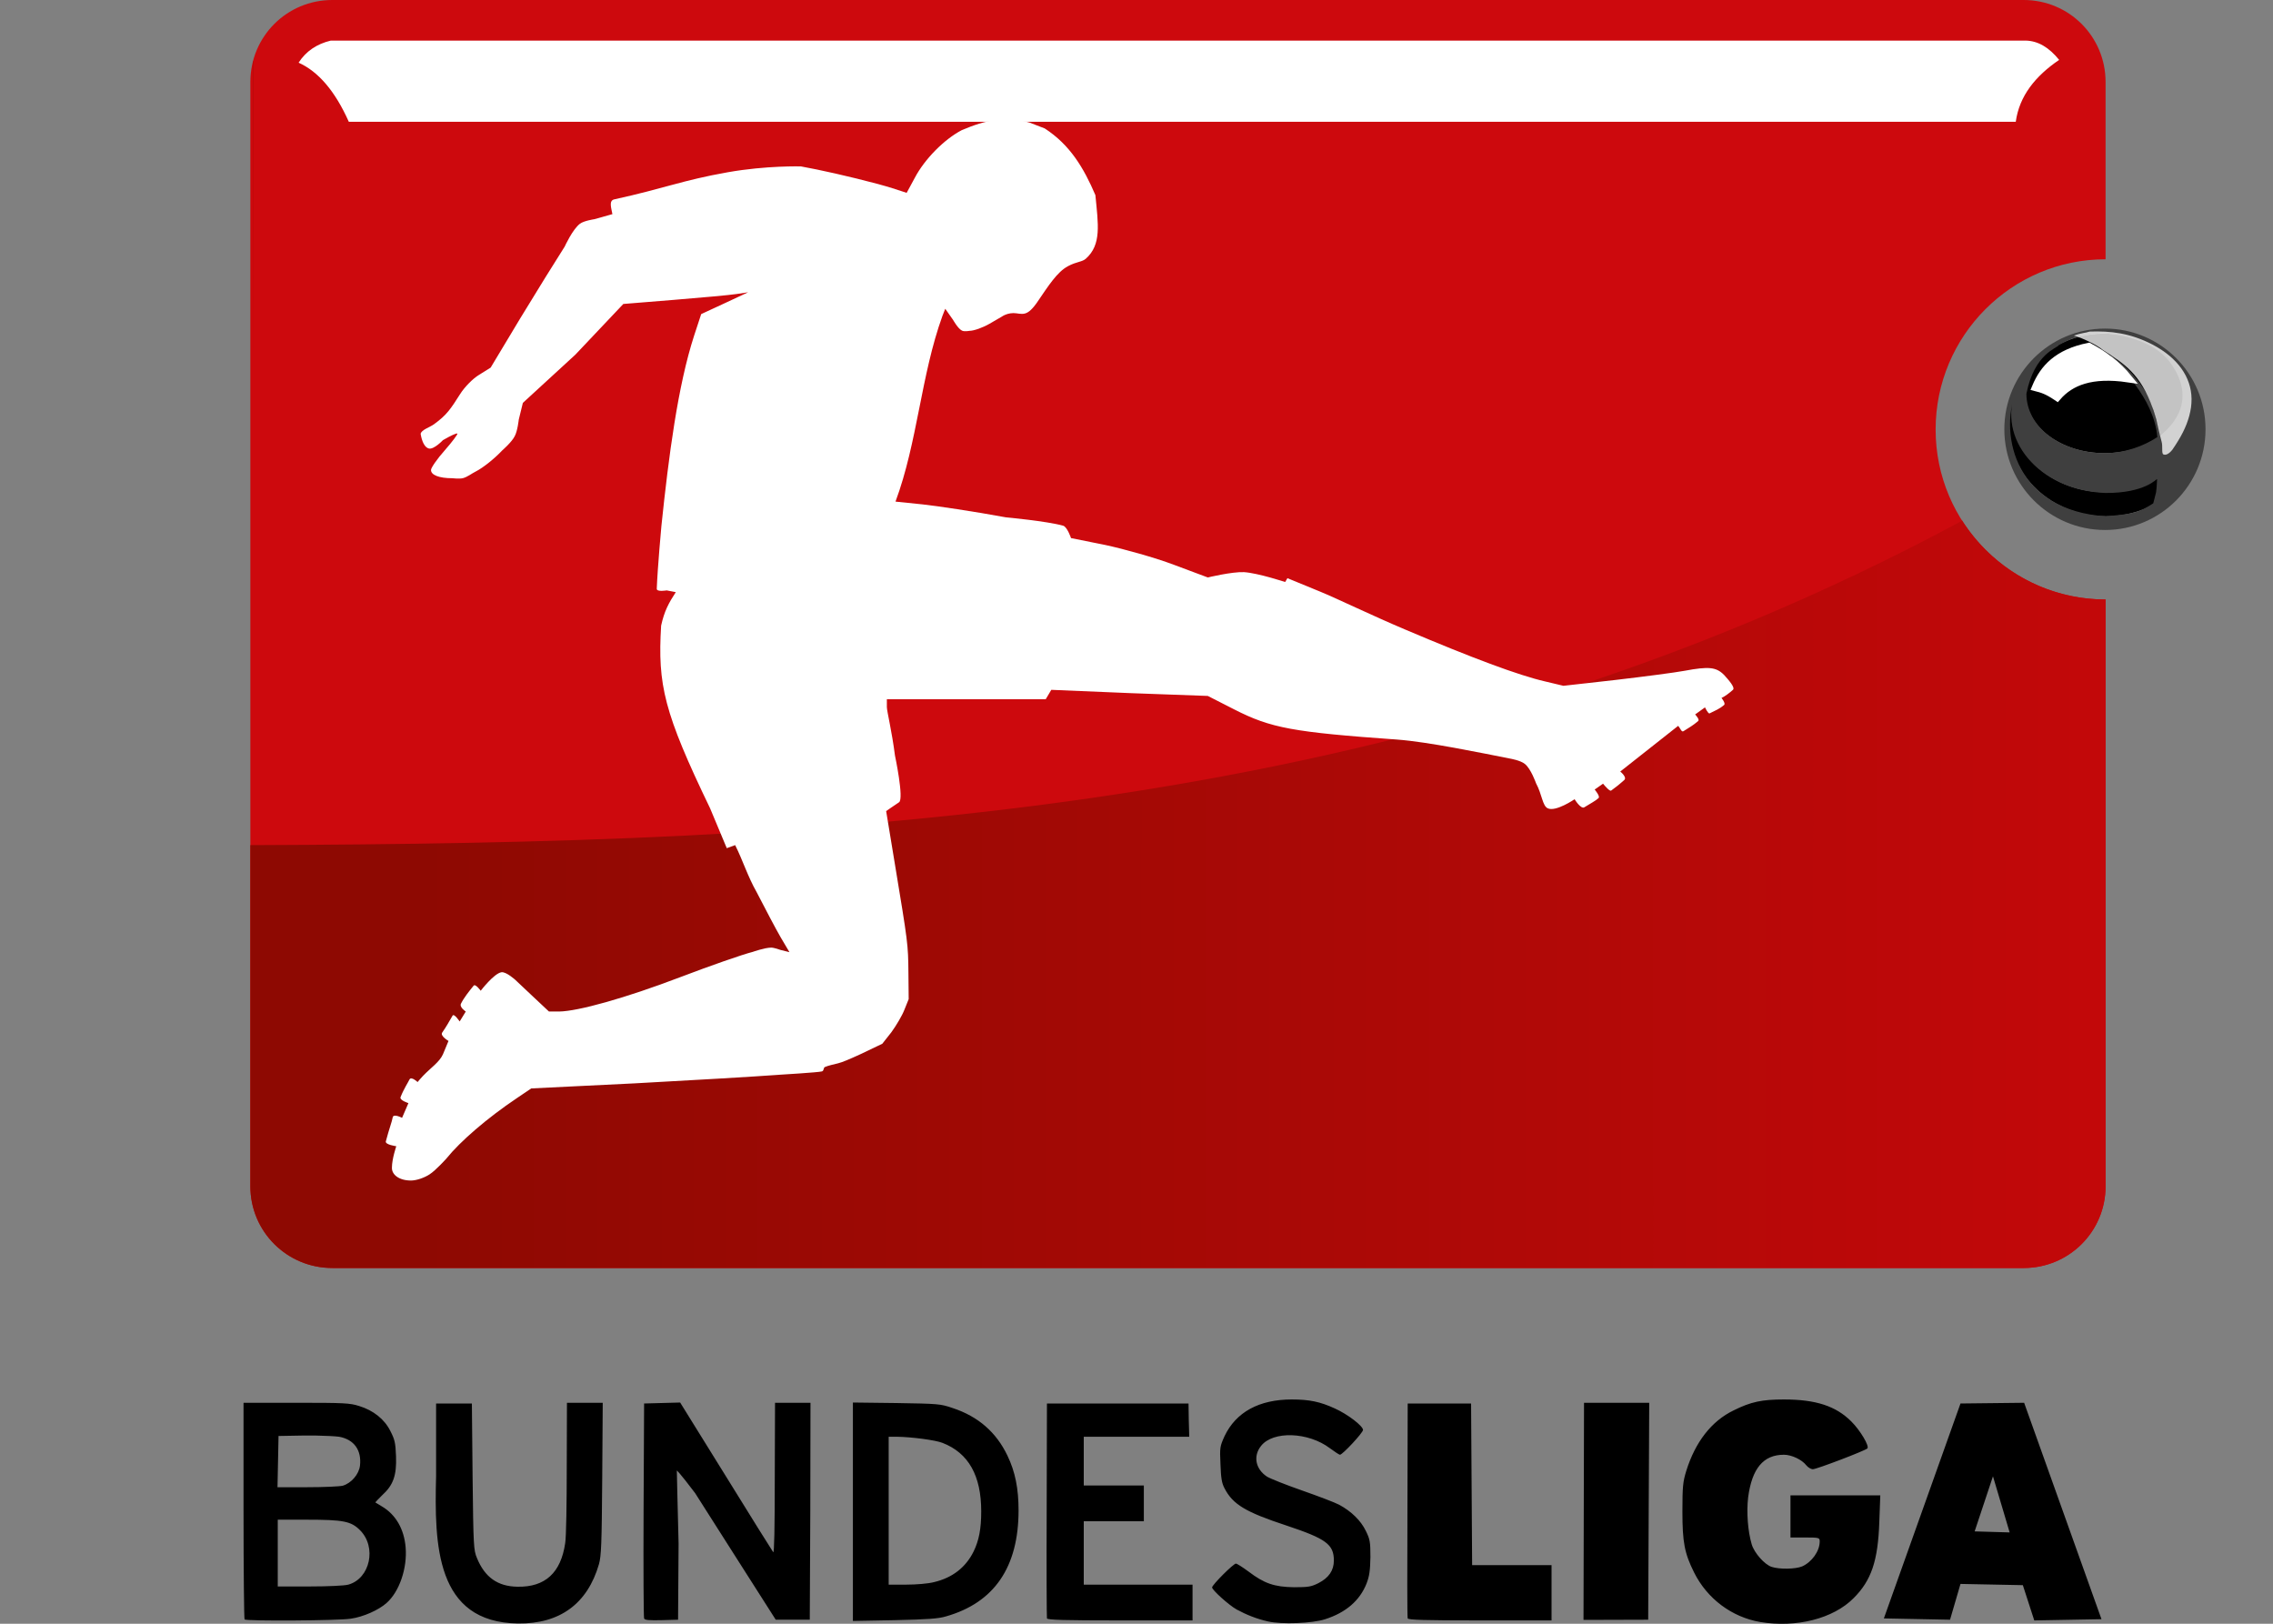 <?xml version="1.0" encoding="UTF-8"?>
<svg xmlns="http://www.w3.org/2000/svg" xmlns:xlink="http://www.w3.org/1999/xlink" width="35pt" height="25pt" viewBox="0 0 35 25" version="1.1">
<rect x="0" y="0" width="35" height="25" fill="#808080" stroke="none"/>
<defs>
<linearGradient id="linear0" gradientUnits="userSpaceOnUse" x1="361.315" y1="96.177" x2="493.699" y2="160.007" gradientTransform="matrix(0.125,0,0,0.125,10.178,-4.928)">
<stop offset="0" style="stop-color:rgb(80.392%,3.529%,5.098%);stop-opacity:1;"/>
<stop offset="1" style="stop-color:rgb(95.294%,57.255%,44.706%);stop-opacity:1;"/>
</linearGradient>
<linearGradient id="linear1" gradientUnits="userSpaceOnUse" x1="285.201" y1="49.936" x2="285.201" y2="69.959" gradientTransform="matrix(0.125,0,0,0.125,0.399,1.534)">
<stop offset="0" style="stop-color:rgb(100%,100%,100%);stop-opacity:1;"/>
<stop offset="0.3" style="stop-color:rgb(100%,100%,100%);stop-opacity:0.498;"/>
<stop offset="1" style="stop-color:rgb(100%,100%,100%);stop-opacity:0;"/>
</linearGradient>
<linearGradient id="linear2" gradientUnits="userSpaceOnUse" x1="-29.473" y1="395.421" x2="301.587" y2="395.421" gradientTransform="matrix(0.125,0,0,0.125,10.176,-4.924)">
<stop offset="0" style="stop-color:rgb(55.686%,3.529%,0.784%);stop-opacity:1;"/>
<stop offset="1" style="stop-color:rgb(88.627%,3.137%,5.49%);stop-opacity:1;"/>
</linearGradient>
<linearGradient id="linear3" gradientUnits="userSpaceOnUse" x1="331.918" y1="457.248" x2="331.918" y2="425.5" gradientTransform="matrix(0.125,0,0,0.125,10.177,-4.925)">
<stop offset="0" style="stop-color:rgb(34.51%,0%,0%);stop-opacity:0.863;"/>
<stop offset="0.547" style="stop-color:rgb(45.49%,1.961%,0%);stop-opacity:0.514;"/>
<stop offset="0.815" style="stop-color:rgb(50.196%,2.745%,0%);stop-opacity:0.255;"/>
<stop offset="1" style="stop-color:rgb(54.902%,3.922%,0%);stop-opacity:0;"/>
</linearGradient>
<radialGradient id="radial0" gradientUnits="userSpaceOnUse" cx="470.81" cy="426.027" fx="470.81" fy="426.027" r="27.812" gradientTransform="matrix(-0.17,0.164,-0.157,-0.163,218.651,12.073)">
<stop offset="0" style="stop-color:rgb(100%,100%,100%);stop-opacity:1;"/>
<stop offset="0.5" style="stop-color:rgb(27.451%,27.451%,27.451%);stop-opacity:1;"/>
<stop offset="1" style="stop-color:rgb(0%,0%,0%);stop-opacity:1;"/>
</radialGradient>
<radialGradient id="radial1" gradientUnits="userSpaceOnUse" cx="477.296" cy="420.198" fx="477.296" fy="420.198" r="28.703" gradientTransform="matrix(0.125,0,0,0.125,12.897,-32.394)">
<stop offset="0" style="stop-color:rgb(93.725%,93.725%,93.725%);stop-opacity:1;"/>
<stop offset="0.55" style="stop-color:rgb(68.627%,68.627%,68.627%);stop-opacity:1;"/>
<stop offset="1" style="stop-color:rgb(24.706%,24.706%,24.706%);stop-opacity:1;"/>
</radialGradient>
<linearGradient id="linear4" gradientUnits="userSpaceOnUse" x1="487.966" y1="409.712" x2="486.582" y2="424.712" gradientTransform="matrix(0.125,0,0,0.125,12.862,-32.416)">
<stop offset="0" style="stop-color:rgb(100%,100%,100%);stop-opacity:0.765;"/>
<stop offset="1" style="stop-color:rgb(66.667%,66.667%,66.667%);stop-opacity:0.475;"/>
</linearGradient>
<radialGradient id="radial2" gradientUnits="userSpaceOnUse" cx="413.125" cy="493.487" fx="413.125" fy="493.487" r="15.125" gradientTransform="matrix(0.103,0,0,0.103,29.23,-31.047)">
<stop offset="0" style="stop-color:rgb(100%,100%,100%);stop-opacity:1;"/>
<stop offset="1" style="stop-color:rgb(100%,100%,100%);stop-opacity:0;"/>
</radialGradient>
</defs>
<g id="surface1">
<path style=" stroke:none;fill-rule:nonzero;fill:url(#linear0);" d="M 5.117 0 C 4.418 0 3.855 0.562 3.855 1.262 L 3.855 18.262 C 3.855 18.961 4.418 19.523 5.117 19.523 L 31.16 19.523 C 31.859 19.523 32.422 18.961 32.422 18.262 L 32.422 9.23 C 30.977 9.23 29.805 8.059 29.805 6.613 C 29.805 5.168 30.977 3.992 32.422 3.992 L 32.422 1.262 C 32.422 0.562 31.859 0 31.16 0 Z M 5.117 0 "/>
<path style=" stroke:none;fill-rule:nonzero;fill:url(#linear1);" d="M 4.598 0.965 C 4.902 1.102 5.16 1.402 5.371 1.875 L 31.039 1.875 C 31.094 1.477 31.34 1.172 31.707 0.922 C 31.551 0.73 31.383 0.629 31.191 0.625 L 5.094 0.625 C 4.879 0.676 4.711 0.789 4.598 0.965 Z M 4.598 0.965 "/>
<path style=" stroke:none;fill-rule:nonzero;fill:url(#linear2);" d="M 3.902 0.93 C 3.902 0.934 3.902 0.941 3.898 0.945 L 3.898 5.762 Z M 30.211 8.012 L 30.203 8.023 C 21.645 12.629 12.785 12.977 3.898 13.012 C 3.898 13.012 3.895 13.012 3.895 13.012 L 3.855 13.012 L 3.855 18.266 C 3.855 18.961 4.418 19.523 5.117 19.523 L 31.16 19.523 C 31.859 19.523 32.422 18.961 32.422 18.266 L 32.422 9.23 C 31.492 9.23 30.676 8.742 30.211 8.012 Z M 30.211 8.012 "/>
<path style=" stroke:none;fill-rule:nonzero;fill:rgb(100%,100%,100%);fill-opacity:1;" d="M 6.102 17.648 C 6.102 17.648 5.93 17.625 5.941 17.574 C 5.992 17.379 6.035 17.273 6.047 17.203 C 6.059 17.141 6.191 17.211 6.191 17.211 L 6.289 16.984 C 6.289 16.984 6.148 16.941 6.168 16.891 C 6.219 16.762 6.285 16.664 6.305 16.621 C 6.332 16.566 6.43 16.66 6.43 16.66 C 6.43 16.66 6.484 16.594 6.516 16.562 C 6.641 16.434 6.766 16.352 6.82 16.234 L 6.906 16.027 C 6.906 16.027 6.773 15.949 6.809 15.898 C 6.879 15.797 6.898 15.758 6.969 15.637 C 6.992 15.598 7.078 15.727 7.078 15.727 L 7.172 15.574 C 7.172 15.574 7.07 15.508 7.098 15.453 C 7.145 15.359 7.223 15.262 7.293 15.176 C 7.32 15.141 7.402 15.254 7.402 15.254 C 7.402 15.254 7.609 14.984 7.723 14.969 C 7.797 14.961 7.934 15.086 7.934 15.086 L 8.195 15.332 L 8.453 15.574 L 8.609 15.574 C 8.902 15.57 9.629 15.367 10.469 15.047 C 10.93 14.871 11.434 14.695 11.59 14.656 C 11.59 14.656 11.777 14.59 11.875 14.59 C 11.922 14.59 12.016 14.625 12.016 14.625 L 12.156 14.66 L 12.02 14.43 C 11.945 14.301 11.781 13.988 11.652 13.738 C 11.512 13.492 11.438 13.246 11.32 13.012 L 11.191 13.059 L 10.934 12.445 C 10.223 10.969 10.125 10.547 10.18 9.633 C 10.23 9.406 10.297 9.285 10.406 9.117 L 10.266 9.09 C 10.266 9.09 10.113 9.117 10.113 9.066 C 10.125 8.742 10.184 8.102 10.184 8.102 C 10.297 7.016 10.438 5.938 10.688 5.168 L 10.797 4.836 L 11.16 4.668 L 11.52 4.5 L 11.34 4.527 C 11.238 4.543 10.805 4.582 10.375 4.617 L 9.598 4.68 L 8.859 5.461 L 8.051 6.203 L 7.988 6.461 C 7.988 6.461 7.969 6.637 7.926 6.715 C 7.883 6.805 7.73 6.938 7.73 6.938 C 7.621 7.055 7.438 7.203 7.328 7.258 C 7.258 7.293 7.199 7.344 7.125 7.363 C 7.07 7.375 6.965 7.363 6.965 7.363 C 6.758 7.363 6.633 7.312 6.637 7.234 C 6.637 7.203 6.73 7.066 6.848 6.934 C 6.965 6.801 7.051 6.684 7.043 6.676 C 7.031 6.664 6.934 6.711 6.82 6.777 C 6.82 6.777 6.684 6.922 6.605 6.906 C 6.539 6.891 6.496 6.797 6.477 6.68 C 6.488 6.617 6.621 6.578 6.684 6.531 C 6.883 6.387 6.941 6.293 7.086 6.066 C 7.152 5.961 7.281 5.828 7.379 5.77 L 7.555 5.66 L 8.008 4.906 C 8.262 4.488 8.57 3.992 8.695 3.797 C 8.695 3.797 8.816 3.531 8.93 3.445 C 8.992 3.398 9.152 3.375 9.152 3.375 L 9.43 3.297 C 9.414 3.207 9.371 3.09 9.457 3.07 C 10.242 2.898 10.5 2.777 11.207 2.652 C 11.801 2.547 12.332 2.562 12.332 2.562 L 12.574 2.609 C 12.922 2.68 13.484 2.816 13.742 2.898 L 13.961 2.969 L 14.086 2.738 C 14.238 2.449 14.539 2.145 14.809 2.004 C 15.184 1.844 15.484 1.785 15.852 1.887 L 16.086 1.977 C 16.477 2.23 16.688 2.586 16.867 3.004 C 16.91 3.453 16.965 3.766 16.719 3.984 C 16.66 4.035 16.578 4.027 16.445 4.098 C 16.277 4.188 16.145 4.398 15.969 4.656 C 15.969 4.656 15.891 4.773 15.824 4.809 C 15.766 4.844 15.707 4.832 15.652 4.824 C 15.52 4.805 15.426 4.875 15.426 4.875 L 15.238 4.984 C 15.137 5.043 14.996 5.094 14.926 5.094 C 14.926 5.094 14.848 5.109 14.812 5.09 C 14.75 5.059 14.676 4.926 14.676 4.926 L 14.555 4.754 L 14.512 4.863 C 14.18 5.781 14.129 6.809 13.789 7.723 L 14.207 7.766 C 14.422 7.789 15 7.875 15.488 7.965 C 15.488 7.965 16.117 8.023 16.371 8.094 C 16.434 8.113 16.492 8.285 16.492 8.285 L 17.02 8.391 C 17.309 8.453 17.785 8.586 18.074 8.695 L 18.598 8.891 C 18.598 8.891 18.969 8.801 19.156 8.809 C 19.375 8.824 19.789 8.961 19.789 8.961 L 19.824 8.902 L 20.328 9.109 C 20.578 9.211 21.133 9.48 21.633 9.691 C 22.664 10.129 23.383 10.398 23.793 10.492 L 24.074 10.559 L 24.875 10.469 C 25.312 10.418 25.793 10.355 25.938 10.328 C 26.312 10.258 26.426 10.27 26.547 10.391 C 26.617 10.469 26.723 10.586 26.684 10.621 C 26.633 10.668 26.559 10.723 26.508 10.746 C 26.508 10.746 26.578 10.832 26.547 10.855 C 26.473 10.918 26.414 10.938 26.324 10.984 C 26.301 10.992 26.254 10.891 26.254 10.891 L 26.102 11 C 26.129 11.031 26.172 11.082 26.148 11.102 C 26.066 11.172 26.02 11.195 25.922 11.258 C 25.891 11.277 25.875 11.211 25.84 11.176 L 24.949 11.879 C 24.949 11.879 25.062 11.969 25.008 12.012 C 24.898 12.109 24.891 12.109 24.809 12.172 C 24.789 12.188 24.719 12.109 24.684 12.066 L 24.555 12.156 C 24.555 12.156 24.648 12.266 24.613 12.289 C 24.566 12.332 24.496 12.367 24.395 12.43 C 24.34 12.461 24.246 12.305 24.246 12.305 C 24.246 12.305 23.957 12.504 23.832 12.445 C 23.75 12.406 23.746 12.234 23.652 12.059 C 23.652 12.059 23.574 11.836 23.48 11.762 C 23.414 11.707 23.254 11.68 23.254 11.68 C 22.797 11.59 21.988 11.422 21.516 11.387 C 19.91 11.273 19.57 11.211 19.004 10.922 L 18.598 10.715 L 17.41 10.672 L 16.188 10.621 L 16.102 10.766 L 13.656 10.766 L 13.656 10.887 C 13.656 10.949 13.734 11.262 13.781 11.633 C 13.781 11.633 13.922 12.297 13.844 12.352 C 13.762 12.406 13.645 12.488 13.645 12.488 L 13.781 13.312 C 13.98 14.516 13.984 14.535 13.988 14.98 L 13.992 15.383 L 13.926 15.547 C 13.891 15.637 13.801 15.789 13.727 15.891 L 13.586 16.07 L 13.258 16.227 C 13.074 16.312 12.969 16.355 12.906 16.371 C 12.855 16.383 12.738 16.41 12.699 16.43 C 12.68 16.438 12.688 16.488 12.656 16.496 C 12.598 16.512 12.008 16.547 12.008 16.547 C 11.652 16.574 10.645 16.633 9.77 16.68 L 8.18 16.758 L 7.961 16.906 C 7.5 17.215 7.086 17.574 6.875 17.836 C 6.875 17.836 6.711 18.02 6.613 18.082 C 6.535 18.133 6.414 18.176 6.328 18.176 C 6.145 18.176 6.031 18.086 6.035 17.977 C 6.035 17.844 6.102 17.648 6.102 17.648 Z M 6.102 17.648 "/>
<path style=" stroke:none;fill-rule:nonzero;fill:url(#linear3);" d="M 3.859 18.176 L 3.859 18.266 C 3.859 18.961 4.422 19.523 5.117 19.523 L 31.164 19.523 C 31.859 19.523 32.422 18.961 32.422 18.266 L 32.422 18.176 Z M 3.859 18.176 "/>
<path style=" stroke:none;fill-rule:nonzero;fill:url(#radial0);" d="M 32.406 5.137 C 31.734 5.137 31.188 5.547 31.188 6.059 C 31.188 6.566 31.734 6.977 32.406 6.977 C 33.082 6.977 33.629 6.566 33.629 6.059 C 33.629 5.547 33.082 5.137 32.406 5.137 Z M 33.711 5.812 C 33.801 5.977 33.852 6.156 33.852 6.348 C 33.852 7.027 33.211 7.578 32.418 7.578 C 31.625 7.578 30.98 7.027 30.98 6.348 C 30.98 6.23 31 6.117 31.035 6.012 C 30.965 6.176 30.926 6.355 30.926 6.543 C 30.926 7.32 31.598 7.949 32.426 7.949 C 33.258 7.949 33.93 7.32 33.93 6.543 C 33.93 6.277 33.848 6.027 33.711 5.812 Z M 33.711 5.812 "/>
<path style=" stroke:none;fill-rule:nonzero;fill:url(#radial1);" d="M 32.414 5.059 C 31.559 5.059 30.863 5.754 30.863 6.609 C 30.863 7.465 31.559 8.16 32.414 8.16 C 33.27 8.16 33.961 7.465 33.961 6.609 C 33.961 5.754 33.27 5.059 32.414 5.059 Z M 31.918 5.207 C 31.93 5.211 32.219 5.121 32.41 5.133 C 32.617 5.148 33.156 5.23 33.414 5.578 C 33.887 6.223 33.352 6.629 33.266 6.707 C 33.258 6.648 33.16 6.246 33.059 6.066 C 33 5.961 32.898 5.836 32.84 5.766 C 32.742 5.652 32.645 5.578 32.523 5.484 C 32.113 5.391 32.453 5.504 32.59 5.602 C 32.59 5.602 33.168 6.109 33.219 6.73 C 33.004 6.871 32.711 6.977 32.406 6.977 C 31.73 6.977 31.203 6.57 31.203 6.062 C 31.328 5.434 31.68 5.363 31.703 5.312 C 31.77 5.273 31.848 5.242 31.918 5.207 Z M 32.426 7.949 C 31.059 7.863 30.773 6.73 31.043 6.02 C 30.746 6.73 31.371 7.551 32.422 7.59 C 33.023 7.594 33.215 7.371 33.215 7.371 C 33.215 7.371 33.211 7.512 33.199 7.582 C 33.18 7.66 33.156 7.75 33.156 7.75 C 32.914 7.902 32.852 7.91 32.426 7.949 Z M 32.426 7.949 "/>
<path style=" stroke:none;fill-rule:nonzero;fill:url(#linear4);" d="M 33.285 6.801 C 33.246 6.656 33.23 6.57 33.203 6.457 C 33.199 6.449 33.156 6.293 33.148 6.285 C 32.961 5.758 32.707 5.598 32.383 5.391 C 32.289 5.309 32.047 5.195 31.934 5.168 C 32.062 5.121 32.109 5.129 32.176 5.105 C 32.496 5.094 32.797 5.125 33.145 5.305 C 33.531 5.508 33.742 5.805 33.746 6.141 C 33.746 6.242 33.734 6.312 33.711 6.402 C 33.664 6.574 33.586 6.727 33.449 6.926 C 33.395 6.992 33.348 7.012 33.312 6.996 C 33.281 6.984 33.305 6.867 33.285 6.801 Z M 33.285 6.801 "/>
<path style=" stroke:none;fill-rule:nonzero;fill:url(#radial2);" d="M 32.883 5.914 C 32.883 6.285 32.582 6.59 32.207 6.59 C 31.836 6.59 31.531 6.285 31.531 5.914 C 31.531 5.539 31.836 5.238 32.207 5.238 C 32.582 5.238 32.883 5.539 32.883 5.914 Z M 32.883 5.914 "/>
<path style="fill-rule:nonzero;fill:rgb(100%,100%,100%);fill-opacity:1;stroke-width:1;stroke-linecap:butt;stroke-linejoin:miter;stroke:rgb(100%,100%,100%);stroke-opacity:1;stroke-miterlimit:4;" d="M 507.556 481.237 C 509.212 479.331 511.806 478.3 516.306 478.956 C 514.931 477.268 513.275 476.05 511.462 475.081 C 507.619 475.862 505.931 477.737 504.962 480.05 C 505.681 480.237 506.306 480.393 507.556 481.237 Z M 507.556 481.237 " transform="matrix(0.125,0,0,0.125,-31.769,-54.045)"/>
<path style=" stroke:none;fill-rule:nonzero;fill:rgb(0%,0%,0%);fill-opacity:1;" d="M 19.891 21.547 C 19.387 21.547 19.031 21.742 18.855 22.113 C 18.785 22.27 18.781 22.285 18.793 22.543 C 18.801 22.758 18.812 22.832 18.855 22.914 C 18.984 23.164 19.18 23.281 19.809 23.488 C 20.418 23.691 20.539 23.777 20.539 24.027 C 20.539 24.18 20.461 24.293 20.301 24.375 C 20.191 24.43 20.145 24.438 19.926 24.438 C 19.621 24.434 19.465 24.379 19.223 24.195 C 19.133 24.129 19.047 24.074 19.031 24.074 C 18.992 24.074 18.664 24.402 18.664 24.441 C 18.664 24.48 18.918 24.711 19.043 24.781 C 19.195 24.863 19.352 24.926 19.527 24.965 C 19.734 25.012 20.203 24.996 20.406 24.93 C 20.723 24.828 20.938 24.645 21.043 24.379 C 21.086 24.266 21.098 24.184 21.102 23.973 C 21.102 23.734 21.094 23.699 21.031 23.57 C 20.953 23.41 20.809 23.27 20.621 23.168 C 20.555 23.133 20.297 23.035 20.051 22.949 C 19.805 22.863 19.559 22.766 19.508 22.734 C 19.332 22.617 19.293 22.418 19.418 22.262 C 19.602 22.027 20.145 22.047 20.477 22.297 C 20.551 22.352 20.621 22.398 20.633 22.398 C 20.672 22.398 20.988 22.059 20.988 22.016 C 20.988 21.957 20.758 21.777 20.551 21.684 C 20.328 21.582 20.164 21.547 19.891 21.547 Z M 27.469 21.547 C 27.133 21.547 26.961 21.582 26.695 21.715 C 26.355 21.879 26.105 22.199 25.965 22.648 C 25.914 22.816 25.906 22.883 25.906 23.273 C 25.906 23.746 25.938 23.914 26.086 24.211 C 26.289 24.617 26.668 24.898 27.102 24.973 C 27.66 25.066 28.23 24.922 28.543 24.605 C 28.816 24.332 28.918 24.031 28.938 23.43 L 28.953 23.023 L 27.57 23.023 L 27.57 23.672 L 27.793 23.672 C 28.016 23.672 28.02 23.676 28.02 23.734 C 28.02 23.883 27.898 24.051 27.75 24.117 C 27.648 24.16 27.402 24.164 27.281 24.125 C 27.172 24.09 27.012 23.91 26.973 23.777 C 26.914 23.578 26.891 23.285 26.918 23.055 C 26.977 22.609 27.152 22.398 27.469 22.398 C 27.586 22.398 27.746 22.473 27.812 22.559 C 27.84 22.594 27.887 22.621 27.914 22.621 C 27.973 22.621 28.719 22.336 28.754 22.301 C 28.789 22.266 28.645 22.023 28.508 21.887 C 28.27 21.648 27.961 21.547 27.469 21.547 Z M 13.133 21.594 L 13.133 24.957 L 13.777 24.945 C 14.273 24.934 14.453 24.922 14.566 24.887 C 15.309 24.676 15.684 24.129 15.684 23.254 C 15.684 22.922 15.633 22.66 15.512 22.41 C 15.34 22.051 15.062 21.809 14.672 21.68 C 14.477 21.613 14.449 21.613 13.801 21.602 Z M 10.473 21.594 L 9.918 21.609 L 9.91 23.25 C 9.906 24.148 9.91 24.902 9.918 24.918 C 9.926 24.945 9.996 24.949 10.188 24.945 L 10.441 24.938 L 10.449 23.766 C 10.434 23.223 10.422 22.641 10.422 22.641 C 10.422 22.641 10.449 22.652 10.703 22.988 C 10.844 23.207 11.176 23.734 11.449 24.16 L 11.945 24.938 L 12.469 24.938 L 12.477 23.266 L 12.48 21.598 L 11.934 21.598 L 11.93 22.766 C 11.93 23.523 11.922 23.922 11.906 23.898 C 11.891 23.879 11.562 23.352 11.176 22.727 Z M 31.168 21.598 L 30.188 21.609 L 29.008 24.918 L 30.027 24.938 L 30.188 24.387 L 31.148 24.406 L 31.324 24.949 L 32.359 24.93 Z M 3.75 21.598 L 3.75 23.258 C 3.75 24.168 3.758 24.926 3.766 24.934 C 3.793 24.961 5.223 24.953 5.402 24.922 C 5.594 24.895 5.832 24.789 5.953 24.68 C 6.148 24.508 6.273 24.148 6.246 23.824 C 6.223 23.543 6.094 23.32 5.883 23.195 C 5.832 23.164 5.785 23.137 5.781 23.133 C 5.777 23.129 5.824 23.082 5.883 23.023 C 6.055 22.867 6.109 22.719 6.098 22.422 C 6.09 22.211 6.078 22.164 6.012 22.035 C 5.922 21.852 5.75 21.715 5.531 21.648 C 5.387 21.602 5.301 21.598 4.562 21.598 Z M 8.73 21.598 L 8.727 22.59 C 8.727 23.137 8.719 23.664 8.703 23.758 C 8.637 24.215 8.395 24.438 7.969 24.43 C 7.664 24.426 7.465 24.285 7.344 23.988 C 7.293 23.867 7.289 23.809 7.277 22.734 L 7.266 21.609 L 6.715 21.609 L 6.715 22.723 C 6.688 23.785 6.707 24.98 7.977 24.996 C 8.621 25.004 9.047 24.691 9.223 24.082 C 9.258 23.957 9.266 23.773 9.273 22.766 L 9.281 21.598 Z M 24.391 21.598 L 24.383 24.941 L 25.379 24.938 L 25.395 21.598 Z M 16.121 21.609 L 16.117 23.25 C 16.113 24.148 16.117 24.902 16.121 24.918 C 16.133 24.941 16.379 24.949 17.246 24.949 L 18.363 24.949 L 18.363 24.398 L 16.688 24.398 L 16.688 23.422 L 17.613 23.422 L 17.613 22.871 L 16.688 22.871 L 16.688 22.121 L 18.312 22.121 L 18.305 21.867 L 18.301 21.609 Z M 21.676 21.609 L 21.672 23.25 C 21.668 24.148 21.668 24.902 21.676 24.918 C 21.688 24.941 21.93 24.949 22.789 24.949 L 23.891 24.949 L 23.891 24.098 L 22.668 24.098 L 22.66 22.855 L 22.652 21.609 Z M 4.852 22.102 C 5.016 22.105 5.164 22.113 5.223 22.121 C 5.453 22.164 5.57 22.328 5.543 22.566 C 5.527 22.699 5.41 22.836 5.277 22.875 C 5.227 22.887 4.984 22.898 4.73 22.898 L 4.273 22.898 L 4.289 22.109 L 4.684 22.102 C 4.738 22.102 4.797 22.102 4.852 22.102 Z M 13.684 22.121 L 13.816 22.121 C 14.043 22.125 14.402 22.172 14.512 22.215 C 14.914 22.371 15.109 22.719 15.109 23.27 C 15.109 23.539 15.074 23.719 14.992 23.887 C 14.871 24.133 14.664 24.293 14.383 24.359 C 14.293 24.383 14.105 24.398 13.953 24.398 L 13.684 24.398 Z M 30.688 22.73 L 30.945 23.594 L 30.406 23.578 Z M 4.277 23.398 L 4.723 23.398 C 5.289 23.398 5.406 23.422 5.543 23.559 C 5.805 23.82 5.699 24.305 5.363 24.398 C 5.305 24.414 5.055 24.426 4.77 24.426 L 4.277 24.426 Z M 4.277 23.398 "/>
</g>
</svg>
